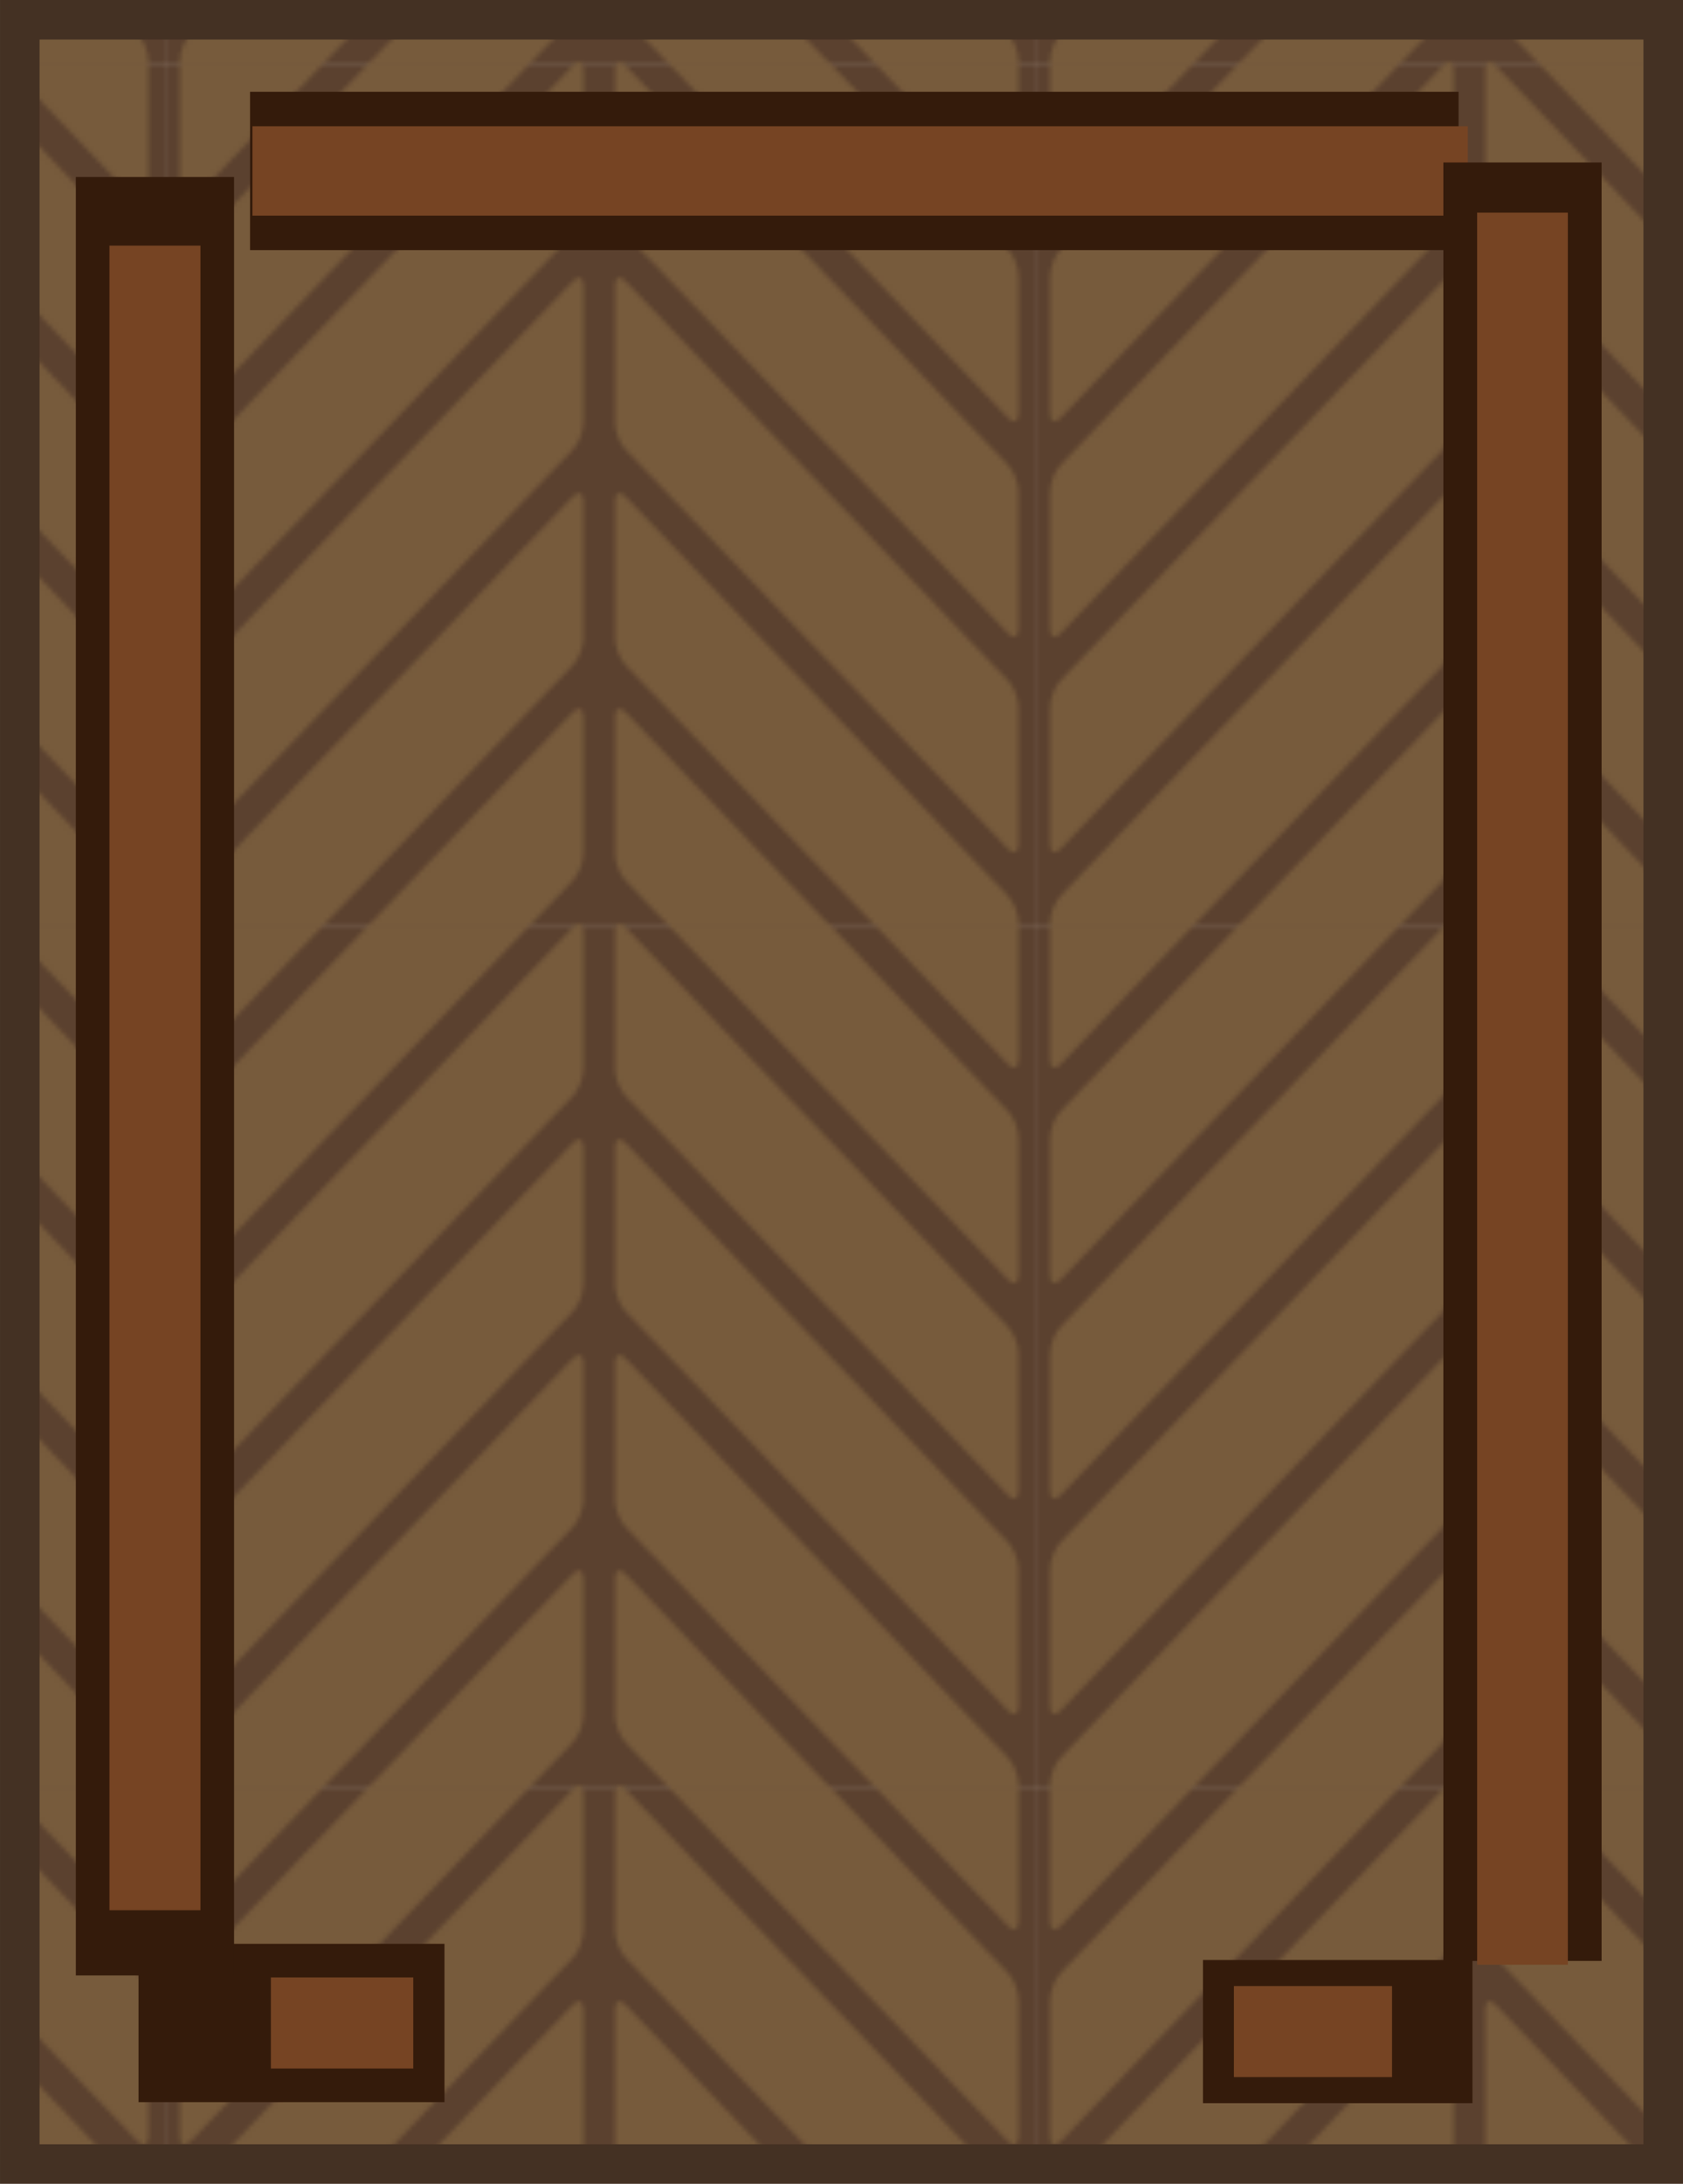 <?xml version="1.0" encoding="UTF-8" standalone="no"?>
<!-- Created with Inkscape (http://www.inkscape.org/) -->

<svg
   width="425.425"
   height="551.651"
   viewBox="0 0 112.56 145.958"
   version="1.1"
   id="svg1"
   inkscape:version="1.4 (86a8ad7, 2024-10-11)"
   sodipodi:docname="hunting_stand_floor.svg"
   xmlns:inkscape="http://www.inkscape.org/namespaces/inkscape"
   xmlns:sodipodi="http://sodipodi.sourceforge.net/DTD/sodipodi-0.dtd"
   xmlns:xlink="http://www.w3.org/1999/xlink"
   xmlns="http://www.w3.org/2000/svg"
   xmlns:svg="http://www.w3.org/2000/svg">
  <sodipodi:namedview
     id="namedview1"
     pagecolor="#ffffff"
     bordercolor="#000000"
     borderopacity="0.25"
     inkscape:showpageshadow="2"
     inkscape:pageopacity="0.0"
     inkscape:pagecheckerboard="0"
     inkscape:deskcolor="#d1d1d1"
     inkscape:document-units="mm"
     inkscape:zoom="1.3772587"
     inkscape:cx="300.59712"
     inkscape:cy="387.36368"
     inkscape:window-width="1920"
     inkscape:window-height="991"
     inkscape:window-x="-9"
     inkscape:window-y="-9"
     inkscape:window-maximized="1"
     inkscape:current-layer="g2" />
  <defs
     id="defs1">
    <pattern
       inkscape:collect="always"
       xlink:href="#pattern15-84"
       preserveAspectRatio="xMidYMid"
       id="pattern416"
       patternTransform="matrix(0.3,0,0,0.32,-0.827,-128.976)"
       x="0"
       y="0" />
    <pattern
       patternUnits="userSpaceOnUse"
       width="194"
       height="180"
       patternTransform="translate(-7.5590552e-6,90)"
       preserveAspectRatio="xMidYMid"
       id="pattern15-84"
       inkscape:label="pattern15-84">
      <g
         id="g15-1"
         transform="matrix(3.78,0,0,3.78,-330.311,-561.827)">
        <path
           id="rect6-3-8"
           style="fill:#5b412f;stroke-width:0.265;stroke-linecap:square;stroke-linejoin:round;paint-order:stroke fill markers"
           d="m 87.395,148.65 h 51.329 v 47.625 H 87.395 Z" />
        <path
           id="path30-3-3"
           style="fill:#775b3c;stroke-width:0.181;stroke-linecap:square;stroke-linejoin:round;paint-order:stroke fill markers"
           d="m 88.321,148.65 v 7.482 c 0,0.486 0.283,0.601 0.635,0.257 l 7.915,-7.739 z m 11.203,0 -10.568,10.333 c -0.352,0.344 -0.635,1.012 -0.635,1.499 v 7.557 c 0,0.486 0.283,0.601 0.635,0.257 L 109.048,148.65 Z m 17.547,0 20.092,19.645 c 0.352,0.344 0.635,0.23 0.635,-0.257 v -7.557 c 0,-0.486 -0.283,-1.155 -0.635,-1.499 l -10.568,-10.333 z m 12.177,0 7.915,7.739 c 0.352,0.344 0.635,0.23 0.635,-0.257 v -7.482 z m -17.3,0.015 c -0.115,-0.046 -0.274,0.011 -0.45,0.183 l -22.542,22.041 c -0.352,0.344 -0.635,1.012 -0.635,1.499 v 7.557 c 0,0.486 0.283,0.601 0.635,0.257 l 22.542,-22.041 c 0.352,-0.344 0.635,-1.012 0.635,-1.499 v -7.557 c 0,-0.243 -0.071,-0.393 -0.186,-0.44 z m 2.223,0 c -0.115,0.046 -0.186,0.197 -0.186,0.44 v 7.557 c 0,0.486 0.283,1.155 0.635,1.499 l 22.542,22.041 c 0.352,0.344 0.635,0.23 0.635,-0.257 v -7.557 c 0,-0.486 -0.283,-1.155 -0.635,-1.499 l -22.542,-22.041 c -0.176,-0.172 -0.335,-0.229 -0.45,-0.183 z m -2.223,11.906 c -0.115,-0.046 -0.274,0.011 -0.45,0.183 l -22.542,22.041 c -0.352,0.344 -0.635,1.012 -0.635,1.499 v 7.557 c 0,0.486 0.283,0.601 0.635,0.257 l 22.542,-22.041 c 0.352,-0.344 0.635,-1.012 0.635,-1.499 v -7.557 c 0,-0.243 -0.071,-0.393 -0.186,-0.44 z m 2.223,0 c -0.115,0.046 -0.186,0.197 -0.186,0.44 v 7.557 c 0,0.486 0.283,1.155 0.635,1.499 l 22.542,22.041 c 0.352,0.344 0.635,0.23 0.635,-0.257 v -7.557 c 0,-0.486 -0.283,-1.155 -0.635,-1.499 l -22.542,-22.041 c -0.176,-0.172 -0.335,-0.229 -0.45,-0.183 z m -2.223,11.906 c -0.115,-0.046 -0.274,0.011 -0.45,0.183 l -22.542,22.041 c -0.352,0.344 -0.635,1.012 -0.635,1.499 v 0.075 h 8.55 l 14.627,-14.301 c 0.352,-0.344 0.635,-1.012 0.635,-1.499 v -7.557 c 0,-0.243 -0.071,-0.393 -0.186,-0.44 z m 2.223,0 c -0.115,0.046 -0.186,0.197 -0.186,0.44 v 7.557 c 0,0.486 0.283,1.155 0.635,1.499 l 14.627,14.301 h 8.55 v -0.075 c 0,-0.486 -0.283,-1.155 -0.635,-1.499 l -22.542,-22.041 c -0.176,-0.172 -0.335,-0.229 -0.45,-0.183 z m -2.223,11.906 c -0.115,-0.046 -0.274,0.011 -0.45,0.183 l -11.974,11.708 h 9.524 l 2.45,-2.395 c 0.352,-0.344 0.635,-1.012 0.635,-1.499 v -7.557 c 0,-0.243 -0.071,-0.393 -0.186,-0.44 z m 2.223,0 c -0.115,0.046 -0.186,0.197 -0.186,0.44 v 7.557 c 0,0.486 0.283,1.155 0.635,1.499 l 2.45,2.395 h 9.524 l -11.974,-11.708 c -0.176,-0.172 -0.335,-0.229 -0.45,-0.183 z" />
      </g>
    </pattern>
  </defs>
  <g
     inkscape:label="Στρώση 1"
     inkscape:groupmode="layer"
     id="layer1"
     transform="translate(-48.683,-46.831)">
    <g
       id="g2"
       transform="translate(-4246.312,-3276.058)">
      <rect
         style="fill:url(#pattern416);fill-opacity:1;stroke:#443123;stroke-width:2.646;stroke-dasharray:none;stroke-opacity:1"
         id="rect402-6"
         width="109.915"
         height="143.312"
         x="4296.318"
         y="3324.212" />
      <path
         style="fill:#000000;fill-opacity:1;stroke:#341b0b;stroke-width:10.583;stroke-dasharray:none;stroke-opacity:1"
         d="m 4304.259,3458.096 h 20.463"
         id="path408" />
      <path
         style="fill:#000000;fill-opacity:1;stroke:#341b0b;stroke-width:9.567;stroke-dasharray:none;stroke-opacity:1"
         d="m 4375.449,3458.671 h 18.023"
         id="path408-4" />
      <path
         style="fill:#34513e;fill-opacity:1;stroke:#341b0b;stroke-width:10.583;stroke-dasharray:none;stroke-opacity:1"
         d="m 4392.545,3334.313 h -80.828"
         id="path406-9" />
      <path
         style="fill:#34513e;fill-opacity:1;stroke:#764423;stroke-width:5.974;stroke-dasharray:none;stroke-opacity:1"
         d="m 4393.163,3334.314 h -81.284"
         id="path407-3" />
      <path
         style="fill:#34513e;fill-opacity:1;stroke:#341b0b;stroke-width:10.583;stroke-dasharray:none;stroke-opacity:1"
         d="m 4396.82,3333.748 v 120.2"
         id="path406-9-6" />
      <path
         style="fill:#34513e;fill-opacity:1;stroke:#764423;stroke-width:6.066;stroke-dasharray:none;stroke-opacity:1"
         d="m 4396.82,3337.101 v 117.101"
         id="path407-3-3" />
      <path
         style="fill:#34513e;fill-opacity:1;stroke:#341b0b;stroke-width:10.583;stroke-dasharray:none;stroke-opacity:1"
         d="m 4305.358,3334.719 v 120.2"
         id="path406-9-6-5" />
      <path
         style="fill:#34513e;fill-opacity:1;stroke:#764423;stroke-width:6.085;stroke-dasharray:none;stroke-opacity:1"
         d="m 4305.358,3339.305 v 111.253"
         id="path407-3-3-8" />
      <path
         style="fill:#000000;fill-opacity:1;stroke:#764423;stroke-width:6.085;stroke-dasharray:none;stroke-opacity:1"
         d="m 4313.111,3458.096 h 9.523"
         id="path409" />
      <path
         style="fill:#000000;fill-opacity:1;stroke:#764423;stroke-width:6.085;stroke-dasharray:none;stroke-opacity:1"
         d="m 4377.52,3458.671 h 10.576"
         id="path410" />
    </g>
  </g>
</svg>
